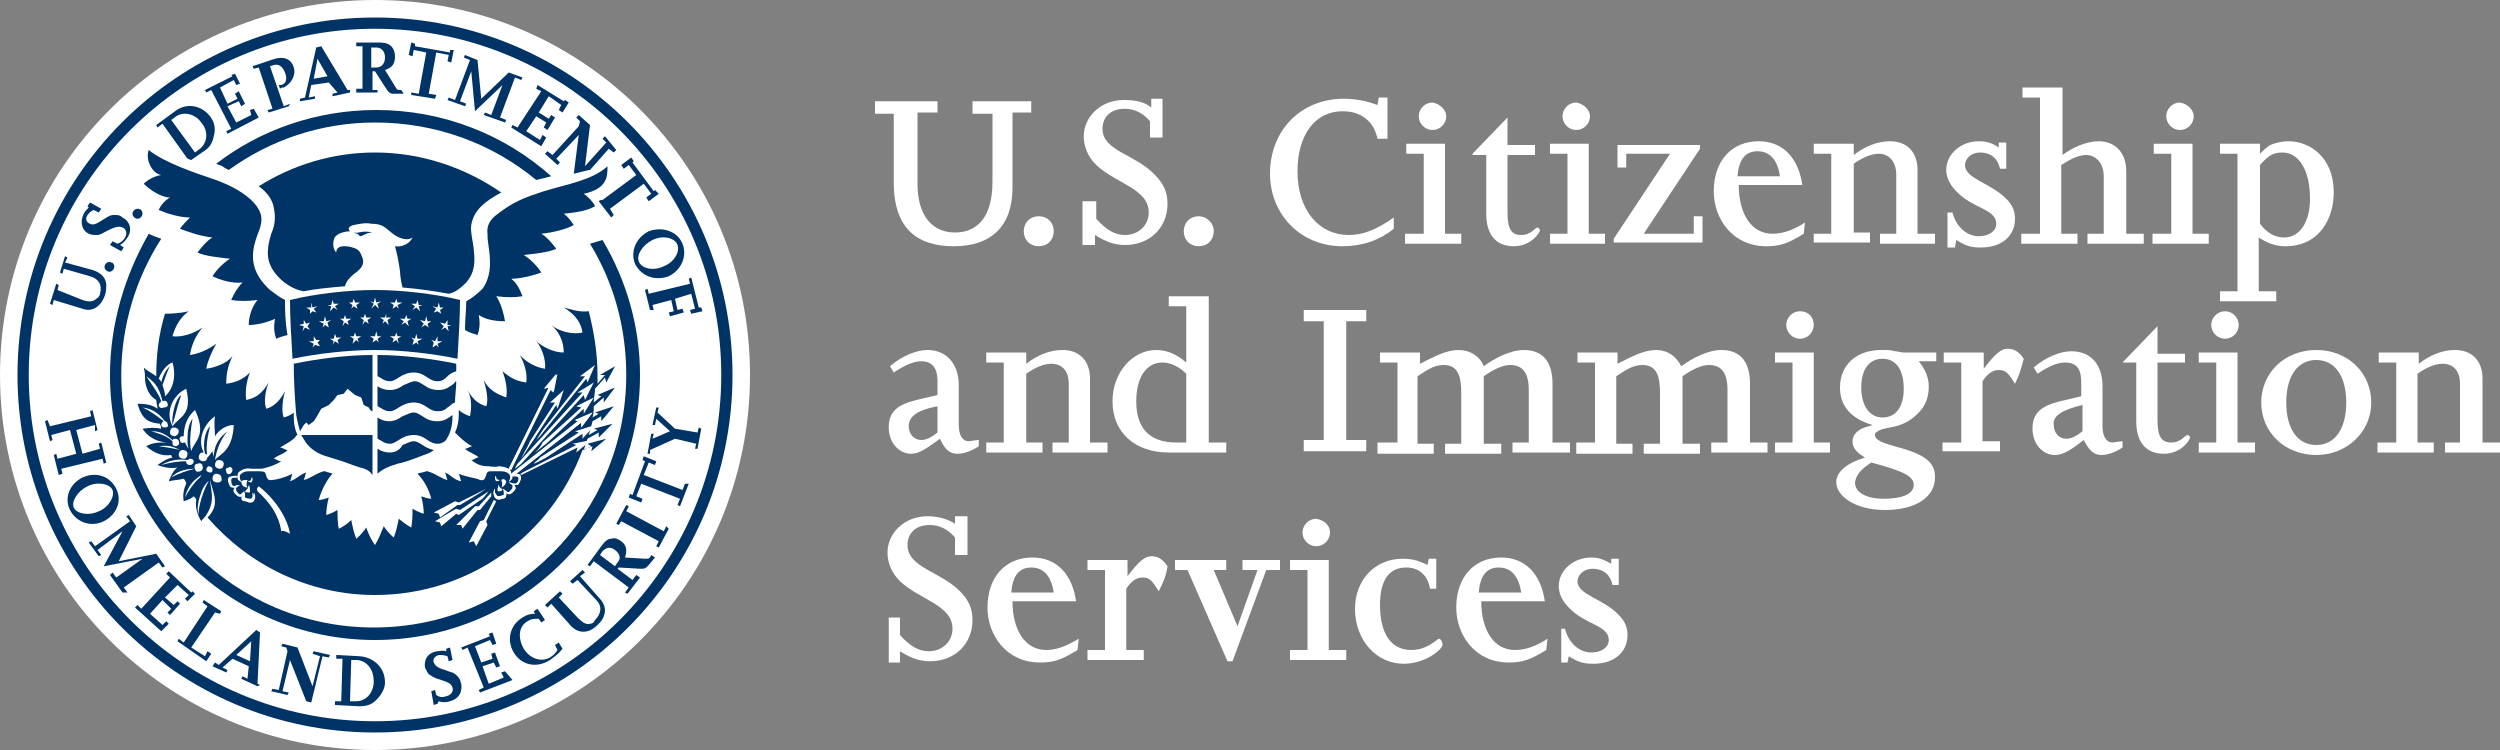 <?xml version="1.0" encoding="utf-8"?>
<!-- Generator: Adobe Illustrator 23.0.1, SVG Export Plug-In . SVG Version: 6.00 Build 0)  -->
<svg version="1.1" id="Layer_1" xmlns="http://www.w3.org/2000/svg" xmlns:xlink="http://www.w3.org/1999/xlink" x="0px" y="0px"
	 viewBox="0 0 200 60" style="enable-background:new 0 0 200 60;" xml:space="preserve">
<rect x="0" y="0" width="200" height="60" fill="#808080" stroke="none"/>
<style type="text/css">
	.st0{fill:#FFFFFF;}
	.st1{fill:#003366;}
</style>
<g>
	<g>
		<g>
			<path class="st0" d="M30,0C13.4,0,0,13.4,0,30c0,16.6,13.4,30,30,30c16.6,0,30-13.4,30-30C60,13.4,46.6,0,30,0z"/>
			<path class="st1" d="M30,1.4C14.2,1.4,1.4,14.2,1.4,30c0,15.8,12.8,28.6,28.6,28.6c15.8,0,28.6-12.8,28.6-28.6
				C58.6,14.2,45.8,1.4,30,1.4z M30,57.7C14.7,57.7,2.3,45.3,2.3,30C2.3,14.7,14.7,2.3,30,2.3c15.3,0,27.7,12.4,27.7,27.7
				C57.7,45.3,45.3,57.7,30,57.7z"/>
			<g>
				<g>
					<path class="st1" d="M52.2,19.2c0.8-0.4,1.8-0.2,2,0.4c0.2,0.6-0.3,1.4-1.1,1.7c-0.8,0.4-1.8,0.2-2-0.4
						C50.9,20.4,51.4,19.6,52.2,19.2z M53.5,22.1c1-0.5,1.5-1.6,1.1-2.6c-0.4-1-1.6-1.4-2.7-1c-1,0.5-1.5,1.6-1.1,2.6
						C51.3,22.1,52.4,22.5,53.5,22.1z"/>
					<path class="st1" d="M52,24.8l-0.4-1.6l0.2-0.1l0.1,0.4l3.3-0.8l-0.1-0.4l0.2-0.1l0.6,2.4l0.2,0l0.1,0.3l-0.9,0.2l-0.1-0.3
						l0.4-0.1l-0.3-1.2L54,23.9l0.2,0.9l0.4-0.1l0.1,0.3l-1.1,0.3L53.5,25l0.4-0.1l-0.2-0.9l-1.5,0.4l0.1,0.4L52,24.8z"/>
				</g>
				<g>
					<path class="st1" d="M5.4,20.6L5.2,21l2.2,0.6c0.6,0.2,1,0.5,1.1,1.1c0,0.3,0,0.6-0.1,0.9c-0.3,0.9-1,1.4-1.8,1.1l-2.3-0.7
						l-0.1,0.4l-0.2-0.1l0.5-1.6l0.2,0.1l-0.1,0.4L6.6,24c0.6,0.2,0.9,0.1,1.1-0.1C7.9,23.8,8,23.6,8,23.5c0.2-0.7-0.1-1.2-0.8-1.4
						l-2.1-0.6L5,21.9l-0.2-0.1l0.4-1.3L5.4,20.6z"/>
					<path class="st1" d="M9.1,21.5c-0.1,0.2-0.3,0.3-0.5,0.2c-0.2-0.1-0.3-0.3-0.2-0.5C8.5,21,8.7,20.9,8.9,21
						C9.1,21,9.2,21.3,9.1,21.5z"/>
					<path class="st1" d="M9.9,19.8l-0.2,0.3l-0.9-0.5l0.2-0.3l0.4,0.2c0.3-0.1,0.5-0.3,0.6-0.5c0.2-0.3,0.1-0.7-0.2-0.8
						c-0.2-0.1-0.5-0.1-1.1,0.2c-0.6,0.3-0.7,0.4-0.9,0.4c-0.2,0-0.5,0-0.7-0.1c-0.6-0.3-0.7-1-0.4-1.6c0.1-0.2,0.2-0.3,0.4-0.5
						L7,16.5l0.2-0.3l0.9,0.5L7.9,17l-0.4-0.2c-0.3,0.1-0.4,0.3-0.5,0.4c-0.2,0.3-0.1,0.6,0.2,0.7c0.2,0.1,0.4,0.1,1-0.3
						c0.3-0.2,0.5-0.3,0.5-0.3c0.2-0.1,0.3-0.1,0.5-0.1c0.2,0,0.4,0,0.6,0.2c0.6,0.3,0.8,1,0.4,1.6c-0.2,0.3-0.4,0.5-0.6,0.6
						L9.9,19.8z"/>
					<path class="st1" d="M11.4,17.1c0,0.2-0.2,0.4-0.4,0.4c-0.2,0-0.4-0.2-0.4-0.4c0-0.2,0.2-0.4,0.4-0.4
						C11.3,16.7,11.4,16.9,11.4,17.1z"/>
				</g>
				<g>
					<path class="st1" d="M20.7,9.4l-2.5,1.3l-0.1-0.2l0.4-0.2l-1.6-3.1l-0.4,0.2l-0.1-0.2l2.2-1.1l-0.1-0.1l0.3-0.1l0.4,0.8
						l-0.3,0.1l-0.2-0.4l-1.1,0.6l0.6,1.3l0.8-0.4l-0.2-0.4l0.3-0.2l0.5,1l-0.3,0.2l-0.2-0.4l-0.9,0.4l0.7,1.3l1.2-0.6L20,8.8
						l0.3-0.1L20.7,9.4z"/>
					<path class="st1" d="M23.1,8.5l-1.6,0.5l-0.1-0.2l0.4-0.1l-1.1-3.3l-0.4,0.1l-0.1-0.2L22,4.7c0.7-0.2,1.3,0,1.5,0.7
						C23.7,6,23.3,6.7,22.7,7c-0.1,0-0.2,0-0.3,0.1l-0.1-0.3c0.1,0,0.1,0,0.2,0c0.4-0.1,0.5-0.5,0.3-1c-0.2-0.5-0.5-0.7-0.9-0.6
						l-0.3,0.1l1.1,3.2l0.5-0.2L23.1,8.5z"/>
					<path class="st1" d="M25.1,6.3l0.3-1.6l0.8,1.4L25.1,6.3z M28,7.2l-0.2,0l-2.1-3.5l-0.4,0.1l-0.9,4L24,7.9l0,0.2l1.2-0.2l0-0.2
						l-0.5,0.1l0.2-1l1.4-0.2L27,7.4l-0.4,0.1l0,0.2L28,7.4L28,7.2z"/>
					<path class="st1" d="M29.7,3.8l0.4,0c0.4,0,0.7,0.3,0.7,0.8c0,0.5-0.3,0.8-0.7,0.8l-0.4,0L29.7,3.8z M32.1,7.2l-0.2,0
						c-0.1,0-0.2-0.1-0.3-0.3l-0.8-1.3c0.6-0.2,0.8-0.5,0.8-1.1c0-0.3-0.1-0.6-0.3-0.8c-0.2-0.2-0.5-0.3-1-0.3l-1.8,0v0.3l0.5,0
						l0,3.4l-0.5,0l0,0.3l1.7,0V7.2l-0.4,0l0-1.5l0.2,0l0.9,1.4c0.2,0.3,0.3,0.4,0.6,0.4l0.8,0L32.1,7.2z"/>
					<path class="st1" d="M34.8,7.9l-1.9-0.3l0-0.2l0.6,0.1l0.6-3.3l-1-0.2L33,4.5l-0.3-0.1l0.2-1l0.3,0.1l0,0.2l2.8,0.5l0-0.2
						L36.3,4l-0.2,1l-0.3-0.1l0.1-0.5l-1-0.2l-0.6,3.3l0.6,0.1L34.8,7.9z"/>
					<path class="st1" d="M40.4,9.8l-1.7-0.6l0.1-0.2l0.5,0.2l0.9-2.4L38,8.9l-0.3-3.2l-0.9,2.4l0.5,0.2l-0.1,0.2L35.8,8l0.1-0.2
						L36.4,8l1.2-3.2l-0.5-0.2l0.1-0.2l1,0.4l0.3,3.1l2.2-2.1l1.1,0.4l-0.1,0.2l-0.5-0.2L40,9.4l0.5,0.2L40.4,9.8z"/>
					<path class="st1" d="M43.3,11.7l-2.4-1.5l0.1-0.2l0.4,0.2l1.9-2.9l-0.4-0.2L43,6.8l2.1,1.3L45.2,8l0.3,0.2L45,9l-0.3-0.2
						l0.2-0.4l-1-0.7L43.1,9l0.8,0.5l0.2-0.3l0.3,0.2l-0.6,1l-0.3-0.2l0.2-0.4l-0.8-0.5l-0.8,1.2l1.1,0.7l0.2-0.4l0.3,0.2L43.3,11.7
						z"/>
					<path class="st1" d="M16.8,9.3c-0.7-0.9-1.9-1.1-2.8-0.4L12.5,10l0.1,0.2L13,9.9l2,2.8c0.1,0,0.2,0.1,0.3,0.1l1-0.7
						c0.5-0.3,0.7-0.7,0.8-1.2C17.3,10.2,17.1,9.7,16.8,9.3z M16,11.9l-0.4,0.3l-1.9-2.6l0.4-0.3c0.6-0.4,1.5-0.2,2,0.5
						C16.7,10.5,16.6,11.4,16,11.9z"/>
					<path class="st1" d="M48.4,10.9l-0.2,0.2l0.3,0.3l-1.7,1.9l0.4-3.3l-0.9-0.8l-0.2,0.2l0.3,0.3l-0.1,0.4l-2.1,2.3l-0.4-0.3
						l-0.2,0.2l1,0.9l0.2-0.2l-0.3-0.3l1.8-1.9l-0.4,3.1c0.4-0.1,0.8-0.2,1.2-0.3c0,0,0.1,0,0.1,0l1.5-1.7l0.4,0.3l0.2-0.2
						L48.4,10.9z"/>
					<path class="st1" d="M52.4,15.2l-0.1,0.1l-1.7-2.3l0.1-0.1l-0.2-0.3l-0.8,0.6l0.2,0.3l0.4-0.3l0.6,0.8l-2.7,2L48.1,16
						c-0.1,0-0.2,0.1-0.2,0.1l1,1.3l0.2-0.2l-0.3-0.5l2.7-2l0.6,0.8l-0.4,0.3l0.2,0.3l0.8-0.6L52.4,15.2z"/>
				</g>
				<g>
					<path class="st1" d="M35,56.3l-0.3,0.1l-0.2-1.1l0.3-0.1l0.1,0.4c0.3,0.2,0.5,0.2,0.8,0.1c0.4-0.1,0.6-0.4,0.5-0.7
						c-0.1-0.3-0.3-0.4-0.9-0.6c-0.7-0.2-0.7-0.3-0.9-0.4c-0.2-0.1-0.3-0.4-0.4-0.6c-0.1-0.6,0.2-1.2,1-1.3c0.2,0,0.4-0.1,0.7,0
						l0-0.2l0.3-0.1l0.2,1l-0.3,0.1l-0.1-0.4c-0.3-0.1-0.4-0.1-0.7-0.1c-0.3,0.1-0.5,0.3-0.4,0.6c0.1,0.2,0.2,0.4,0.9,0.6
						c0.3,0.1,0.5,0.2,0.6,0.2c0.2,0.1,0.3,0.2,0.4,0.3c0.2,0.2,0.2,0.3,0.3,0.6c0.1,0.7-0.2,1.2-0.9,1.4c-0.3,0.1-0.6,0.1-0.9,0
						L35,56.3z"/>
					<path class="st1" d="M41,54.4l-2.6,1l-0.1-0.2l0.4-0.2l-1.3-3.2L37,52l-0.1-0.2l2.3-0.9l-0.1-0.2l0.3-0.1l0.3,0.9l-0.3,0.1
						l-0.2-0.4l-1.2,0.5l0.5,1.3l0.9-0.3l-0.1-0.4l0.3-0.1l0.4,1.1l-0.3,0.1l-0.2-0.4l-0.9,0.3l0.5,1.4l1.2-0.5l-0.2-0.4l0.3-0.1
						L41,54.4z"/>
					<path class="st1" d="M45,51.9c-0.3,0.4-0.6,0.6-1,0.9c-1.1,0.7-2.3,0.4-2.9-0.6c-0.6-1-0.3-2.2,0.7-2.8c0.3-0.2,0.6-0.3,1-0.3
						l-0.1-0.2l0.3-0.2l0.6,0.9l-0.3,0.2l-0.2-0.3c-0.4,0-0.6,0-0.9,0.2c-0.7,0.4-0.8,1.3-0.3,2.2c0.5,0.8,1.4,1.1,2.1,0.7
						c0.3-0.2,0.4-0.3,0.6-0.6l-0.2-0.4l0.3-0.2L45,51.9z"/>
					<path class="st1" d="M46.8,45.8l-0.4,0.3l1.5,1.7c0.5,0.5,0.6,1,0.4,1.5c-0.1,0.3-0.3,0.5-0.5,0.7c-0.7,0.7-1.5,0.7-2.1,0.1
						l-1.6-1.8l-0.3,0.3l-0.2-0.2l1.2-1.1l0.2,0.2l-0.3,0.3l1.5,1.6c0.4,0.4,0.7,0.6,1,0.5c0.2,0,0.3-0.1,0.4-0.3
						c0.5-0.5,0.6-1.1,0.1-1.6l-1.5-1.6l-0.4,0.3l-0.2-0.2l1-0.9L46.8,45.8z"/>
					<path class="st1" d="M53.5,42.3l-0.8,1.5l-0.2-0.1l0.2-0.4l-3-1.6L49.5,42l-0.2-0.1l0.8-1.5l0.2,0.1l-0.2,0.4l3,1.6l0.2-0.4
						L53.5,42.3z"/>
					<path class="st1" d="M55.1,38.7l-0.7,1.8l-0.2-0.1l0.2-0.5l-3.1-1.2l-0.4,1l0.5,0.2l-0.1,0.3l-1-0.4l0.1-0.3l0.2,0.1l1-2.7
						l-0.2-0.1l0.1-0.3l1,0.4l-0.1,0.3L51.9,37l-0.4,1l3.1,1.2l0.2-0.5L55.1,38.7z"/>
					<path class="st1" d="M56.1,34.3l-0.3,1.6l-0.2,0l0.1-0.4L54,35.1L52,36L52,36.3l-0.2,0l0.3-1.6l0.2,0l-0.1,0.4l1.4-0.6l-1.1-1
						L52.4,34l-0.2,0l0.3-1.4l0.2,0l-0.1,0.4l1.4,1.3l1.8,0.3l0.1-0.4L56.1,34.3z"/>
					<path class="st1" d="M52.1,44.4l-0.1,0.2c-0.1,0.1-0.2,0.1-0.4,0.1L50,44.6c0.2-0.6,0.1-1-0.3-1.3c-0.3-0.2-0.5-0.3-0.8-0.2
						c-0.3,0-0.5,0.2-0.8,0.6L47,45.2l0.2,0.1l0.3-0.4l2.8,2.1l-0.3,0.4l0.2,0.1l1-1.3L50.9,46l-0.3,0.4l-1.2-0.9l0.1-0.1l1.7,0.1
						c0.4,0,0.4,0,0.7-0.3l0.5-0.6L52.1,44.4z M48,44.4l0.2-0.3c0.3-0.3,0.6-0.4,1-0.1c0.4,0.3,0.5,0.7,0.2,1l-0.2,0.3L48,44.4z"/>
				</g>
				<g>
					<path class="st1" d="M4.7,38l-0.4-1.6l0.2-0.1l0.1,0.4l1.5-0.4l-0.5-1.9l-1.5,0.4l0.1,0.4l-0.2,0.1l-0.4-1.6l0.2-0.1L4,34.1
						l3.3-0.8l-0.1-0.4l0.2-0.1l0.4,1.6l-0.2,0.1L7.6,34l-1.5,0.4l0.5,1.9L8,35.9l-0.1-0.4l0.2-0.1l0.4,1.6l-0.2,0.1l-0.1-0.4
						l-3.3,0.8L5,37.9L4.7,38z"/>
					<path class="st1" d="M7,38.9c0.8-0.4,1.8-0.2,2,0.3c0.2,0.5-0.3,1.4-1.1,1.7c-0.8,0.4-1.8,0.2-2-0.3C5.7,40.1,6.2,39.3,7,38.9z
						 M8.3,41.7c1-0.5,1.5-1.6,1-2.6c-0.5-1-1.6-1.4-2.7-0.9c-1,0.5-1.5,1.6-1,2.6C6.1,41.8,7.3,42.2,8.3,41.7z"/>
					<path class="st1" d="M9.8,47.4l-1-1.4L9,45.8l0.3,0.4l2.1-1.5l-3.1,0.6l1.5-2.8l-2,1.5l0.3,0.4l-0.2,0.1l-0.8-1.1l0.2-0.1
						l0.3,0.4l2.8-2l-0.3-0.4l0.2-0.1l0.6,0.9l-1.4,2.8l3-0.6l0.7,1l-0.2,0.1l-0.3-0.4l-2.8,2l0.3,0.4L9.8,47.4z"/>
					<path class="st1" d="M12.9,50.5l-2.1-1.9l0.2-0.2l0.3,0.3l2.3-2.5l-0.3-0.3l0.2-0.2l1.8,1.7l0.1-0.1l0.2,0.2L15,48.1l-0.2-0.2
						l0.3-0.3l-0.9-0.8l-1,1l0.7,0.6l0.3-0.3l0.2,0.2l-0.8,0.9L13.4,49l0.3-0.3L13,48l-1,1.1l1,0.9l0.3-0.3l0.2,0.2L12.9,50.5z"/>
					<path class="st1" d="M16.5,52.9l-2.3-1.6l0.1-0.2l0.4,0.3l1.9-2.9l-0.4-0.3l0.1-0.2l1.4,0.9l-0.1,0.2L17.2,49l-1.9,2.8l1.1,0.7
						l0.2-0.4l0.3,0.2L16.5,52.9z"/>
					<path class="st1" d="M18.9,52.4l1.2-1.1l-0.1,1.6L18.9,52.4z M20.8,54.8l-0.2-0.1l0.2-4.1l-0.3-0.2l-3,2.8l-0.3-0.2L17,53.3
						l1.1,0.5l0.1-0.2l-0.4-0.2l0.8-0.7l1.3,0.6l-0.1,1l-0.4-0.2l-0.1,0.2l1.3,0.6L20.8,54.8z"/>
					<path class="st1" d="M24.9,56.2l-0.4-0.1l-1.3-3.3l-0.6,2.5l0.5,0.1L23,55.6l-1.3-0.3l0.1-0.2l0.5,0.1l0.7-3.1l-0.1-0.3
						l-0.4-0.1l0.1-0.2l1.2,0.3l1.2,3.1l0.6-2.4L25,52.3l0.1-0.2l1.3,0.3l-0.1,0.2l-0.5-0.1L24.9,56.2z"/>
					<path class="st1" d="M28.8,52.5l-1.9-0.1l0,0.3l0.5,0l-0.1,3.4h0l-0.5,0l0,0.3l1.9,0.1l0,0h0c0.6,0,1-0.1,1.4-0.5
						c0.4-0.4,0.7-0.9,0.7-1.4C30.8,53.4,29.9,52.6,28.8,52.5z M29.9,54.5c0,0.9-0.6,1.6-1.4,1.6l-0.5,0l0.1-3.3l0.5,0
						C29.4,52.9,29.9,53.6,29.9,54.5z"/>
				</g>
			</g>
		</g>
		<g>
			<g>
				<path class="st1" d="M48.2,19.2c-0.3,0.1-0.7,0.2-1,0.3c1.9,3.1,2.9,6.7,2.9,10.5c0,11.1-9,20.2-20.2,20.2
					c-11.1,0-20.2-9-20.2-20.2c0-4,1.2-7.8,3.2-10.9c-0.3-0.1-0.6-0.2-1-0.4C10,22,8.8,25.9,8.8,30c0,11.7,9.5,21.2,21.2,21.2
					c11.7,0,21.2-9.5,21.2-21.2C51.2,26.1,50.1,22.4,48.2,19.2z"/>
				<path class="st1" d="M18.3,13.6c3.3-2.4,7.4-3.8,11.7-3.8c4.9,0,9.4,1.7,12.9,4.6c0.4-0.1,0.8-0.2,1.2-0.3
					c-3.7-3.3-8.6-5.3-14-5.3c-4.8,0-9.3,1.6-12.8,4.3c0.2,0.1,0.3,0.1,0.5,0.2C17.9,13.4,18.1,13.5,18.3,13.6z"/>
			</g>
			<g>
				<path class="st1" d="M22.8,24c-0.4-0.2-0.8-0.5-1.2-0.8c-1.3-1.2-1.6-2.4-1.2-3.8c0.2-0.8,0.6-1.3,0.5-2.1
					c-0.1-0.5-0.4-0.9-0.8-1.3c-0.9-0.8-1.9-1.3-3.4-1.8c-0.9-0.3-3.6-1.2-4.8-2.2c-0.3,0.8,0.3,1.9,1,2c-0.6,0.1-1.1,0.4-1.4,0.7
					c0.5,0.5,1.4,1.1,2.1,1.1c-0.4,0.2-0.8,0.7-0.9,1c0.7,0.3,1.7,0.6,2.5,0.6c-0.3,0.3-0.6,0.6-0.8,0.9c0.5,0.2,1.6,0.6,2.6,0.7
					c-0.4,0.2-0.9,0.8-1.2,1.2c0.6,0.3,1.8,0.4,2.6,0.5c-0.5,0.3-1.1,0.9-1.4,1.4c0.6,0.3,1.6,0.6,2.4,0.5c-0.4,0.4-0.7,0.9-0.9,1.4
					c0.6,0.1,1.3,0.1,2.1,0c-0.5,0.6-0.7,1.4-0.7,2c0.6,0,1.5-0.2,2.1-0.5c-0.1,0.5-0.1,1.1,0.1,1.6c0.2-0.1,0.5-0.2,0.9-0.3
					C22.8,25.7,22.8,24.7,22.8,24z"/>
				<path class="st1" d="M48.6,13.3c-1.2,1.1-3.1,1.4-5.1,2c-1.5,0.5-2.4,0.8-3.8,1.9c-0.4,0.3-0.8,0.8-0.7,1.5
					c0,0.9,0.2,1.2,0.2,2.4c0,0.9-0.3,1.6-0.6,2c-0.4,0.4-0.9,0.8-1.3,1c0,0.7-0.1,1.5-0.1,2.3c0.3,0.2,0.7,0.3,1,0.4
					c0.2-0.5,0.2-1.1,0.1-1.6c0.6,0.4,1.4,0.5,2.1,0.5c-0.1-0.6-0.3-1.4-0.7-2c0.8,0.1,1.5,0.1,2.1,0c-0.2-0.5-0.4-1-0.9-1.4
					c0.8,0,1.9-0.3,2.4-0.5c-0.3-0.5-0.9-1.1-1.4-1.4c0.8-0.1,2-0.2,2.6-0.5c-0.3-0.4-0.8-1-1.2-1.2c1-0.1,2.1-0.4,2.6-0.7
					c-0.2-0.3-0.5-0.7-0.8-0.9c0.9-0.1,1.8-0.2,2.5-0.6c-0.1-0.3-0.6-0.8-0.9-1C48.6,15.1,48.6,14.1,48.6,13.3z"/>
				<path class="st1" d="M40.1,15.4c-2.9-2-6.4-3.2-10.1-3.2c-3.4,0-6.6,1-9.3,2.7c0.7,0.5,1.1,1.1,1.2,1.7c0.1,0.5,0.2,1.2-0.2,2.1
					c-0.3,1-0.5,2,0.2,3c0.7,1,1.7,1.5,2.4,1.6l0,0c1-0.2,2.1-0.3,3.3-0.4l0,0c0.1-0.5,0.6-0.9,1-1.2c0.6-0.5,0.5-0.9,0.3-1.3
					c-0.1-0.3-0.3-0.5-0.7-0.6c-0.3-0.1-1.3-0.3-1.3,0.4c-0.2-0.2-0.3-0.6-0.2-1c0.1-0.6,1.1-0.7,1.3-0.7c-0.2-0.2-0.1-0.4,0.3-0.5
					c0.5-0.1,1-0.2,1.4-0.1c0.9,0,1.1,0.3,1.6,0.7c0.6,0.5,1.3,0.7,1.7,0.4c-0.2,0.5-0.9,0.8-1.4,0.7c0.2,0.7,0.3,1.3,0.4,2
					c0,0.3,0.1,0.9,0.2,1.3c1.3,0.1,2.6,0.3,3.7,0.5l0,0c0.5-0.1,0.9-0.4,1.4-0.9c0.4-0.5,0.8-1.1,0.6-2.6c0-0.4-0.3-1.5-0.2-2
					C37.9,16.8,38.8,16.1,40.1,15.4z"/>
				<path class="st1" d="M28.3,18.6c0.2,0.1,0.3,0.1,0.3,0.1c0,0,0.1,0.1,0.1,0.1c0,0,0.1,0.1,0.1,0.1c0.1,0,0.3-0.1,0.5-0.2
					c0.2-0.1,0.5-0.1,0.5-0.1C28.9,18.4,28.8,18.7,28.3,18.6z"/>
			</g>
			<g>
				<g>
					<path class="st1" d="M29.5,32.6l-0.4-0.2l-0.2-0.6l-0.5-0.2l-0.6-0.5l-0.3,0.4L27,31.6L26.7,32l-0.4,0.4l-0.6,0.3l-0.4,0.7
						l-0.2,0.3L24.7,34l-0.2-0.2L24.3,34L24,34.5c-0.1-0.4-0.2-0.7-0.3-1.3c-0.1-1.2-0.2-2.6-0.2-4.1c1.9-0.4,4.3-0.7,6.3-0.7v4.5
						C29.7,32.9,29.6,32.8,29.5,32.6z"/>
					<path class="st1" d="M29.8,34.8h-5.7c0.1,0.2,0.2,0.3,0.3,0.5c0.4,0.6,1,1,1.7,1.2c1,0.3,1.6,0.5,2.1,0.7l0.6,0.2
						c0.5,0.1,0.8,0.3,1,0.6V34.8z"/>
					<path class="st1" d="M35.8,32.6c0.2-0.1,0.3-0.3,0.6-0.4c0-0.5,0.1-1.1,0.1-1.7c-0.1,0-0.1,0.1-0.2,0.2
						c-0.3,0.2-0.6,0.5-1.2,0.5c-0.6,0-0.9-0.2-1.2-0.4c-0.2-0.1-0.4-0.3-0.7-0.3c-0.3,0-0.6,0.2-0.9,0.3c-0.3,0.2-0.6,0.4-1.1,0.4
						c-0.4,0-0.7-0.1-1-0.3v1.6c0.1,0,0.1,0.1,0.2,0.1c0.3,0.2,0.5,0.3,0.8,0.3c0.2,0,0.4-0.1,0.7-0.3c0.3-0.2,0.7-0.4,1.2-0.4
						c0.5,0,0.8,0.2,1.1,0.4c0.3,0.2,0.5,0.3,0.8,0.3C35.4,32.9,35.6,32.8,35.8,32.6z"/>
					<path class="st1" d="M31.2,36.2c-0.4,0-0.7-0.1-1-0.3v2c0.2-0.2,0.5-0.4,1-0.6l0.6-0.2c0.5-0.1,1.1-0.3,2.1-0.7
						c0.3-0.1,0.6-0.2,0.8-0.4c-0.4-0.1-0.6-0.2-0.9-0.4c-0.2-0.1-0.4-0.3-0.7-0.3c-0.3,0-0.6,0.2-0.9,0.3
						C32,36,31.6,36.2,31.2,36.2z"/>
					<path class="st1" d="M35.8,30.1c0.2-0.2,0.4-0.3,0.7-0.4c0-0.2,0-0.4,0-0.6c-1.9-0.4-4.3-0.7-6.3-0.7v1.7
						c0.1,0,0.1,0.1,0.2,0.1c0.3,0.2,0.5,0.3,0.8,0.3c0.2,0,0.4-0.1,0.7-0.3c0.3-0.2,0.7-0.4,1.2-0.4c0.5,0,0.8,0.2,1.1,0.4
						c0.3,0.2,0.5,0.3,0.8,0.3C35.4,30.5,35.6,30.3,35.8,30.1z"/>
					<path class="st1" d="M30.2,33.4v1.7c0.1,0,0.1,0.1,0.2,0.1c0.3,0.2,0.5,0.3,0.8,0.3c0.2,0,0.4-0.1,0.7-0.3
						c0.3-0.2,0.7-0.4,1.2-0.4c0.5,0,0.8,0.2,1.1,0.4c0.3,0.2,0.5,0.3,0.8,0.3c0.3,0,0.4-0.1,0.6-0.2c0.4-0.5,0.6-1.2,0.6-2
						c0,0,0-0.1,0-0.1c0,0,0,0,0,0c-0.3,0.2-0.6,0.5-1.2,0.5c-0.6,0-0.9-0.2-1.2-0.4c-0.2-0.1-0.4-0.3-0.7-0.3
						c-0.3,0-0.6,0.2-0.9,0.3c-0.3,0.2-0.6,0.4-1.1,0.4C30.8,33.7,30.5,33.6,30.2,33.4z"/>
				</g>
				<g>
					<path class="st1" d="M23.4,28.7c-0.1-1.7-0.2-3.3-0.2-4.7c2-0.5,4.7-0.8,6.8-0.8s4.8,0.3,6.8,0.8c0,1.3-0.1,3-0.2,4.7
						C34.7,28.3,32.2,28,30,28C27.8,28,25.3,28.3,23.4,28.7z"/>
					<polygon class="st0" points="24.8,25.1 24.8,24.8 24.5,24.6 24.9,24.6 24.9,24.2 25,24.6 25.4,24.5 25.1,24.7 25.3,25 25,24.9 
											"/>
					<polygon class="st0" points="27,24.8 26.7,24.6 26.4,24.9 26.5,24.5 26.2,24.4 26.5,24.4 26.6,24 26.7,24.3 27.1,24.3 
						26.8,24.5 					"/>
					<polygon class="st0" points="28.6,24.7 28.3,24.5 28.1,24.7 28.2,24.4 27.9,24.2 28.2,24.2 28.3,23.9 28.4,24.2 28.8,24.2 
						28.5,24.4 					"/>
					<polygon class="st0" points="30.3,24.7 30,24.4 29.7,24.7 29.9,24.3 29.6,24.1 29.9,24.2 30,23.8 30.1,24.2 30.5,24.1 
						30.2,24.3 					"/>
					<polygon class="st0" points="35,24.9 34.7,25 34.9,24.7 34.6,24.5 35,24.6 35.1,24.2 35.2,24.6 35.5,24.6 35.2,24.8 35.3,25.1 
											"/>
					<polygon class="st0" points="33.2,24.5 32.9,24.3 33.3,24.3 33.4,24 33.5,24.4 33.8,24.4 33.5,24.5 33.6,24.9 33.3,24.6 
						33,24.8 					"/>
					<polygon class="st0" points="31.5,24.4 31.2,24.2 31.6,24.2 31.7,23.9 31.8,24.2 32.2,24.2 31.8,24.4 31.9,24.7 31.7,24.5 
						31.4,24.7 					"/>
					<polygon class="st0" points="25,27.8 25.1,27.5 24.7,27.3 25.1,27.3 25.1,26.9 25.3,27.2 25.6,27.2 25.4,27.4 25.6,27.7 
						25.2,27.6 					"/>
					<polygon class="st0" points="27.1,27.5 26.8,27.3 26.6,27.6 26.7,27.3 26.4,27.1 26.7,27.1 26.8,26.7 26.9,27 27.3,27 27,27.2 
											"/>
					<polygon class="st0" points="28.7,27.4 28.5,27.2 28.2,27.5 28.3,27.1 28,26.9 28.3,26.9 28.4,26.6 28.5,26.9 28.9,26.9 
						28.6,27.1 					"/>
					<polygon class="st0" points="30.3,27.4 30.1,27.2 29.8,27.4 29.9,27.1 29.6,26.9 30,26.9 30.1,26.5 30.2,26.9 30.5,26.9 
						30.2,27.1 					"/>
					<polygon class="st0" points="34.9,27.6 34.6,27.8 34.7,27.4 34.5,27.2 34.8,27.3 35,26.9 35,27.3 35.4,27.3 35,27.5 35.1,27.8 
											"/>
					<polygon class="st0" points="33.1,27.2 32.9,27 33.2,27.1 33.3,26.7 33.4,27.1 33.8,27.1 33.4,27.3 33.5,27.6 33.3,27.4 
						33,27.6 					"/>
					<polygon class="st0" points="31.5,27.1 31.2,26.9 31.6,26.9 31.7,26.6 31.8,26.9 32.1,26.9 31.8,27.1 31.9,27.5 31.7,27.2 
						31.4,27.4 					"/>
					<polygon class="st0" points="25.8,26.2 25.9,25.9 25.5,25.7 25.9,25.7 26,25.3 26.1,25.7 26.5,25.6 26.2,25.8 26.3,26.2 26,26 
											"/>
					<polygon class="st0" points="24.2,26.5 24.3,26.1 23.9,26 24.3,25.9 24.3,25.6 24.5,25.9 24.8,25.8 24.6,26.1 24.8,26.4 
						24.4,26.2 					"/>
					<polygon class="st0" points="27.9,26 27.6,25.8 27.4,26.1 27.5,25.7 27.2,25.5 27.5,25.5 27.6,25.2 27.7,25.5 28.1,25.5 
						27.8,25.7 					"/>
					<polygon class="st0" points="29.5,25.9 29.2,25.7 29,26 29.1,25.6 28.8,25.4 29.1,25.4 29.2,25.1 29.3,25.4 29.7,25.4 
						29.4,25.6 					"/>
					<polygon class="st0" points="31.1,26 30.8,25.7 30.6,25.9 30.7,25.6 30.4,25.4 30.8,25.4 30.9,25.1 30.9,25.4 31.3,25.4 
						31,25.6 					"/>
					<polygon class="st0" points="35.6,26.2 35.3,26.4 35.5,26.1 35.2,25.8 35.6,25.9 35.8,25.6 35.8,26 36.1,26 35.8,26.1 
						35.9,26.5 					"/>
					<polygon class="st0" points="33.9,25.9 33.6,25.6 34,25.7 34.1,25.3 34.2,25.7 34.5,25.7 34.2,25.9 34.3,26.2 34,26 33.7,26.2 
											"/>
					<polygon class="st0" points="32.3,25.7 32,25.5 32.4,25.5 32.5,25.2 32.6,25.5 32.9,25.5 32.6,25.7 32.7,26.1 32.4,25.8 
						32.1,26 					"/>
				</g>
			</g>
			<g>
				<g>
					<g>
						<g>
							<g>
								<path class="st1" d="M49.1,32.5l-1.5,0.5l0.3,0.1l-0.5,0.3c0.1-0.3,0.1-0.6,0.1-0.9l0.8-0.7l0,0.4l0.9-1.2l-1.4,0.6l0.3,0.1
									l-0.6,0.5c0-0.4,0.1-0.7,0.1-1.1l0.8-0.9l0.1,0.4l0.7-1.3L48,30l0.4,0l-0.6,0.7c0-0.2,0-0.5,0-0.7c0-1.8-0.3-3.5-0.7-5.1
									c-0.8,0.1-1.6-0.2-2-0.3c1,0.6,1.4,1.3,1.5,2c-0.8,0.2-1.9-0.1-2.5-0.6c0.6,0.5,1,1.3,1,2.2c-0.8,0-1.6-0.4-2.2-0.9
									c0.4,0.4,0.8,1.5,0.7,2.2c-0.7-0.1-1.5-0.5-2-1.1c0.4,0.8,0.6,1.5,0.5,2.2c-0.7-0.1-1.2-0.3-1.9-0.9
									c0.3,0.8,0.4,1.5,0.3,2.1c-0.8-0.3-1.4-0.6-1.8-1.4c0.2,0.7,0.4,1.6,0.2,2.1c-0.7-0.2-1.1-0.6-1.5-1.3
									c0.4,0.7,0.3,1.6,0.2,2.1c-0.3-0.1-0.7-0.3-0.9-0.5c0,0.1,0,0.3,0,0.4c0,0.5-0.1,1-0.3,1.4c0.1,0.1,0.2,0.2,0.2,0.2
									c0.4,0.4,0.9,0.8,1.2,0.9c-0.2,0-0.4,0.2-0.6,0.2c0.3,0.3,0.8,0.4,1.1,0.7c-0.3,0-0.3,0.2-0.6,0.2c0.6,0.5,1.1,0.5,1.4,0.5
									c0.1,0,0.5,0.1,0.8,0c0.3,0,0.6,0.1,0.8,0.2l3.2-6.5l-0.4,0.1l1-1.2l-0.3,1.5l-0.2-0.3l-3.2,6.5c0.1,0.1,0.1,0.2,0.1,0.3
									c0,0,0,0,0,0l0.1-0.1l0,0l5.2-4.1L46,33.6l1.4-0.6l-0.9,1.2l0-0.4l-5.2,4.1c0.1,0,0.3,0.1,0.3,0.1c0.1,0.1,0.1,0.2,0,0.5
									c-0.1,0.2-0.1,0.3-0.3,0.3c0,0-0.1,0-0.2,0c0,0,0.1,0.1,0.1,0.1c0,0.1,0.1,0.2-0.1,0.4c-0.2,0.2-0.3,0.3-0.5,0.2
									c-0.1,0-0.1-0.1-0.1-0.1c0,0.1,0,0.1,0,0.2c0,0.2-0.1,0.3-0.3,0.3c-0.3,0.1-0.5,0.1-0.6-0.1c-0.2-0.3-0.1-0.6,0-0.7
									c0,0.1,0,0.2,0,0.3c0,0.1,0.1,0.3,0.3,0.3c0.1,0,0.3-0.1,0.4-0.1c0.1-0.1,0.1-0.2,0-0.3c0-0.1,0-0.1-0.1-0.2
									c0.1,0,0.2,0.1,0.3,0.2c0.1,0.1,0.2,0.1,0.3,0c0.1-0.1,0.2-0.2,0.2-0.3c0.1-0.2-0.1-0.3-0.3-0.4c0.2,0,0.3,0.1,0.5,0.1
									c0.2,0,0.3-0.3,0.3-0.4c0-0.1-0.1-0.2-0.2-0.2c-0.1,0-0.2,0-0.3,0c0,0,0,0,0,0.1c0,0.1-0.1,0.2-0.2,0.3c-0.1,0-0.2,0-0.1,0
									c0.1-0.1,0.2-0.4,0-0.6c-0.1-0.1-0.3-0.2-0.6-0.2c-0.3,0-0.7,0-0.9,0c-0.2,0-0.3,0.2-0.3,0.3c-0.1,0.2-0.1,0.5-0.5,0.4
									c-0.4-0.2-1-0.2-1.7-0.5c0.1,0.2,0.1,0.4,0.2,0.6c-0.6-0.1-0.8-0.5-1.3-0.7c0.1,0.2,0.1,0.4,0.2,0.6
									c-0.5-0.1-0.9-0.5-1.6-0.7c0,0,0,0-0.1,0c-0.2,0.1-0.5,0.1-0.7,0.2c0.5,0.5,0.9,1.2,1.1,2c0,0-0.3,0-0.8-0.2
									c0.1,0.4,0.2,0.9,0.2,1.4c0,0-0.4-0.1-0.9-0.4c0,0.5,0,1-0.1,1.5c0,0-0.4-0.2-1-0.7c-0.1,0.5-0.2,1-0.4,1.5
									c0,0-0.4-0.3-0.8-0.9c-0.2,0.5-0.4,1-0.7,1.5c0,0-0.4-0.5-0.7-1.4c-0.4,0.6-0.8,0.9-0.8,0.9c-0.2-0.5-0.3-1-0.4-1.5
									c-0.5,0.5-1,0.7-1,0.7c-0.1-0.5-0.1-1-0.1-1.5c-0.5,0.3-0.9,0.4-0.9,0.4c0-0.5,0.1-1,0.2-1.4c-0.5,0.2-0.8,0.2-0.8,0.2
									c0.2-0.8,0.7-1.7,1.1-2.1h0c-0.2-0.1-0.4-0.1-0.6-0.2c0,0,0,0-0.1,0c-0.7,0.2-1.1,0.6-1.6,0.7c0.1-0.2,0.1-0.4,0.2-0.6
									c-0.6,0.2-0.7,0.5-1.3,0.7c0.1-0.2,0.1-0.4,0.2-0.6c-0.6,0.3-1.3,0.5-1.7,0.5c-0.4,0.1-0.4-0.5-0.5-0.6
									c-0.1-0.1-0.4-0.1-0.5-0.1c-0.2,0-0.6,0-0.8,0c-0.3,0-0.5,0.1-0.6,0.2c-0.2,0.1-0.1,0.5,0,0.6c0.1,0.1,0,0.1-0.1,0
									c-0.2-0.1-0.2-0.2-0.2-0.3c0,0,0,0,0,0c-0.1,0-0.2,0-0.3,0c-0.1,0-0.2,0.1-0.2,0.2c0,0.1,0,0.4,0.2,0.5
									c0.2,0,0.2-0.1,0.5-0.1c-0.1,0.1-0.4,0.2-0.3,0.4c0,0.1,0.1,0.2,0.2,0.3c0.1,0.1,0.2,0.1,0.3,0c0.1-0.1,0.2-0.1,0.3-0.2
									c-0.1,0.1-0.1,0.1-0.1,0.2c0,0.1,0,0.3,0,0.3c0.1,0.1,0.3,0.1,0.4,0.1c0.2,0,0.2-0.1,0.3-0.2c0-0.1,0-0.2,0-0.3
									c0.1,0.1,0.2,0.4,0,0.7c-0.1,0.1-0.3,0.2-0.6,0c-0.2-0.1-0.3-0.1-0.3-0.3c0-0.1,0-0.1,0.1-0.2c0,0-0.1,0.1-0.1,0.1
									c-0.1,0.1-0.3,0-0.5-0.2c-0.2-0.2-0.1-0.3-0.1-0.4c0-0.1,0.1-0.1,0.1-0.1c-0.1,0-0.2,0-0.2,0c-0.2,0-0.2-0.1-0.3-0.3
									c-0.1-0.2-0.1-0.3,0-0.5c0.1-0.1,0.4-0.2,0.6-0.1c0-0.1,0-0.3,0.2-0.4c0.1-0.1,0.5-0.3,0.9-0.2c0.2,0,0.6,0,0.8,0
									c0.1,0,1-0.2,1.6-0.6c-0.3,0-0.4-0.2-0.6-0.2c0.3-0.3,0.9-0.4,1.1-0.7c-0.2,0-0.4-0.2-0.6-0.2c0.5-0.3,0.9-0.5,1.2-0.8
									c0,0,0.1-0.2,0.2-0.2c-0.2-0.4-0.3-0.9-0.3-1.4c0-0.1,0-0.2,0-0.4c-0.1,0.1-0.4,0.3-0.8,0.4c-0.2-0.5-0.1-1.4,0.1-2.1
									c-0.4,0.7-0.8,1.2-1.5,1.4c-0.2-0.5-0.1-1.4,0.2-2.1c-0.5,0.8-0.9,1.2-1.8,1.4c-0.1-0.6,0-1.5,0.3-2.2
									c-0.6,0.6-1.2,0.8-1.9,0.9c0-0.7,0.1-1.4,0.5-2.2c-0.5,0.6-1.4,0.9-2.1,1c0.1-0.6,0.5-1.5,0.8-2c-0.7,0.5-1.4,0.8-2.1,0.9
									c0.1-0.7,0.4-1.5,1-2.2c-0.7,0.5-1.7,0.8-2.4,0.7c0.2-0.8,0.7-1.6,1.3-2c-0.4,0.1-1.1,0.2-1.9,0.2c-0.5,1.6-0.7,3.3-0.7,5
									c-0.4-0.3-0.7-0.4-1-0.7c0.1,0.4,0.1,0.6,0.1,1c0.1,0.8,0.4,1.3,0.9,1.6c0,0.2,0.1,0.5,0.1,0.7c-0.4-0.3-0.9-0.4-1.6-0.4
									c0.4,1.4,1,1.5,1.8,1.6c0,0.1,0.1,0.2,0.1,0.4c-0.4-0.1-0.9-0.1-1.5,0c0.4,0.6,1,1,1.9,1.1c0,0,0,0,0,0
									c-0.6,0-1.1,0-1.6,0.3c0.7,0.6,1.3,0.8,2,0.7c0,0.1,0.1,0.2,0.1,0.2c-0.5,0.1-0.9,0.4-1.2,0.6c0.5,0.2,1.1,0.3,1.6,0.2
									c0,0,0,0,0,0c-0.3,0.2-0.5,0.6-0.7,1.1c0.4-0.1,0.8-0.1,1.2-0.2c0.1,0.1,0.2,0.3,0.2,0.4c-0.2,0.4-0.3,0.9-0.2,1.4
									c0.3-0.1,0.6-0.2,0.8-0.4c0.1,0.1,0.2,0.2,0.2,0.3c-0.1,0.6,0.1,1.2,0.4,1.7c0.1-0.2,0.3-0.3,0.4-0.5
									c0.8-1.2,0.3-2.1,0.3-2.9c0,0,0,0,0,0c0.1,0.9,0.9,1.9-0.1,3c0,0,0,0-0.1,0.1c3.3,3.8,8.1,6.2,13.4,6.2
									c7.6,0,14.1-4.8,16.6-11.6l0.8-0.3l-0.1,0.4l1.2-1L47,35.5l0.3,0.2l-0.6,0.3c0.1-0.3,0.2-0.6,0.3-0.9l0.9-0.5l0,0.4l1.1-1.1
									l-1.5,0.4l0.3,0.1l-0.7,0.4c0.1-0.3,0.2-0.7,0.3-1.1l0.7-0.4l0,0.4L49.1,32.5z"/>
							</g>
							<path class="st0" d="M41,38.1c0.1,0,0.2,0,0.3,0c0.1,0,0.2,0.1,0.2,0.2c0,0.1-0.1,0.4-0.3,0.4c-0.2,0-0.2-0.1-0.5-0.1
								c0.1,0.1,0.4,0.2,0.3,0.4c0,0.1-0.1,0.2-0.2,0.3c-0.1,0.1-0.2,0.1-0.3,0c-0.1-0.1-0.2-0.1-0.3-0.2c0.1,0.1,0.1,0.1,0.1,0.2
								c0,0.1,0,0.3,0,0.3c-0.1,0.1-0.3,0.1-0.4,0.1c-0.2,0-0.2-0.2-0.3-0.3c0-0.1,0-0.2,0-0.3c-0.1,0.1-0.2,0.4,0,0.7
								c0.1,0.1,0.3,0.2,0.6,0.1c0.2-0.1,0.3-0.1,0.3-0.3c0-0.1,0-0.1,0-0.2c0,0,0.1,0.1,0.1,0.1c0.1,0.1,0.3,0,0.5-0.2
								c0.2-0.2,0.2-0.3,0.1-0.4c0-0.1-0.1-0.1-0.1-0.1c0.1,0,0.2,0,0.2,0c0.2,0,0.2-0.1,0.3-0.3c0.1-0.2,0.1-0.3,0-0.5
								c0-0.1-0.2-0.1-0.3-0.1l5.2-4.1l0,0.4l0.9-1.2L46,33.6l0.3,0.1l-5.2,4.1l0,0L41,37.9c0,0,0,0,0,0"/>
						</g>
						<polyline class="st0" points="40.9,37.6 44.1,31.1 44.3,31.4 44.6,29.9 43.6,31.1 43.9,31 40.7,37.5 						"/>
					</g>
					<g>
						<path class="st0" d="M40.1,38.4c0.1,0.2,0.1,0.5,0,0.6c0.3-0.1,0.4-0.4,0.4-0.5C40.4,38.3,40.2,38.3,40.1,38.4z"/>
						<path class="st0" d="M40,38.4c-0.2,0-0.3-0.1-0.3-0.2c0-0.1-0.1-0.2-0.1,0c0,0.1,0,0.2,0.1,0.3C39.7,38.5,39.9,38.5,40,38.4z"
							/>
						<path class="st0" d="M40,39c-0.1-0.1-0.1-0.2-0.1-0.3c0,0.1-0.1,0.3-0.1,0.5c0,0,0,0.1,0.1,0.1c0.1,0,0.2,0,0.3-0.1
							C40.2,39.1,40.1,39.1,40,39z"/>
						<g>
							<path class="st0" d="M44,32.2l0.4,0l-2,3.1c-0.2,0.5-0.5,0.9-0.7,1.4c0,0,0,0,0,0l2.8-4.3l0.1,0.3l0.5-1.5L44,32.2z"/>
							<path class="st0" d="M43.2,34.9l3.7-4.6l0.1,0.3l0.6-1.4l-1.2,0.9l0.4,0l-3.3,4.2c-0.3,0.4-0.5,0.8-0.8,1.2l0,0
								C42.8,35.3,43,35.1,43.2,34.9z"/>
							<path class="st0" d="M42.8,36.2c0.3-0.2,0.6-0.5,0.9-0.7l3-2.8l0,0.4l0.8-1.3l-1.4,0.7l0.4,0.1l-3.1,2.8
								C43.3,35.7,43,36,42.8,36.2z"/>
							<path class="st0" d="M46.1,35.6l-4.3,2.2c-0.1,0.1-0.1,0.1-0.2,0.1c0,0,0.1,0.1,0.1,0.1c0,0,0,0,0,0l4.5-2.2l-0.1,0.4l1.2-1
								l-1.5,0.3L46.1,35.6z"/>
							<path class="st0" d="M39.7,40.1c-0.1,0-0.1-0.1-0.2-0.1l-0.8,1.6l0,0l-0.3,0.1l-0.9,1.7l0.4-0.1l0.2,0.4L39,42l-0.1-0.3
								L39.7,40.1z"/>
							<path class="st0" d="M42.7,37.1c0.3-0.1,0.6-0.3,1-0.5l2.9-1.9l0,0.4l1-1.1L46,34.5l0.3,0.1l-3.1,2
								C43.1,36.8,42.8,36.9,42.7,37.1z"/>
							<path class="st0" d="M39.3,39.7c0-0.1,0-0.2,0-0.3l-1,1.1l-0.3,0l0,0l0,0L36.5,42l0.1,0l0,0l0,0l0.3,0l0.1,0.3l1.2-1.5l0.2,0
								L39.3,39.7z"/>
							<path class="st0" d="M41.2,37.5c0.1-0.1,0.3-0.2,0.5-0.4l5-5.5l0.1,0.4l0.7-1.4l-1.3,0.8l0.4,0l-5.2,5.7
								C41.3,37.3,41.2,37.4,41.2,37.5z"/>
							<path class="st0" d="M36.7,41.2l1.9-1.3c0.2-0.2,0.4-0.5,0.5-0.6l-2.3,1.5l0,0l-0.3-0.1l-0.2,0.1l-1.5,0.9l0.4,0.1l0.1,0.3
								l1.2-1L36.7,41.2z"/>
							<path class="st0" d="M35.2,41.4l0.7-0.5l0.7-0.5l0.2,0c0,0,1.7-1,2.1-1.3c0,0,0,0,0,0h0c0,0,0,0,0,0l-2.2,1.1l-0.3-0.1
								L34.7,41l0.4,0.1L35.2,41.4z"/>
						</g>
					</g>
				</g>
				<g>
					<path class="st0" d="M18.9,38.1c-0.2,0-0.6,0-0.6,0.1c-0.1,0.1-0.1,0.2,0,0.5c0.1,0.2,0.1,0.3,0.3,0.3c0,0,0.1,0,0.2,0
						c0,0-0.1,0.1-0.1,0.1c0,0.1-0.1,0.2,0.1,0.4c0.2,0.2,0.3,0.3,0.5,0.2c0.1,0,0.1-0.1,0.1-0.1c0,0.1,0,0.1-0.1,0.2
						c0,0.2,0.1,0.3,0.3,0.3c0.3,0.1,0.5,0.1,0.6,0c0.2-0.3,0.1-0.6,0-0.7c0,0.1,0,0.2,0,0.3c0,0.1-0.1,0.3-0.3,0.2
						c-0.1,0-0.3-0.1-0.4-0.1c-0.1-0.1-0.1-0.2,0-0.3c0-0.1,0-0.1,0.1-0.2c-0.1,0-0.2,0.1-0.3,0.2c-0.1,0.1-0.2,0.1-0.3,0
						c-0.1-0.1-0.2-0.2-0.2-0.3c-0.1-0.2,0.2-0.3,0.3-0.4c-0.2,0-0.3,0.1-0.5,0.1c-0.2,0-0.2-0.3-0.2-0.5c0-0.1,0.1-0.1,0.2-0.2
						c0.1,0,0.2,0,0.3,0"/>
					<path class="st0" d="M14.4,36C14.5,36,14.5,36,14.4,36c-0.6-0.3-0.9-0.4-1.7-0.3C13.5,35.8,14,35.9,14.4,36z"/>
					<path class="st0" d="M14.8,39.8c0.1-0.5,0.4-1.1,0.9-1.5c0.4-0.3,0.5-0.4,0.3-0.1C15.5,38.6,15,39.4,14.8,39.8z"/>
					<path class="st0" d="M15.9,41.2c-0.2-0.5,0-1.3,0.2-1.8c0.1-0.4,0.5-0.9,0.6-0.9C16.3,39.1,15.8,40.7,15.9,41.2z"/>
					<path class="st0" d="M14.3,34.5c0-0.2-0.2-0.3-0.4-0.3c-0.2,0-0.3,0.2-0.3,0.4c0,0.2,0.2,0.3,0.4,0.3
						C14.2,34.8,14.3,34.7,14.3,34.5z"/>
					<path class="st0" d="M17.2,34.9c0-0.5-0.1-1,0-1.6c-1,0.7-1.4,2-0.9,2.9c0,0-0.1,0-0.1,0c-0.2,0-0.3,0.2-0.3,0.4
						c0,0.2,0.2,0.3,0.4,0.3c0.2,0,0.3-0.2,0.3-0.4c0-0.1-0.1-0.2-0.2-0.2c-0.2-0.8,0-1.8,0.4-2.2c-0.1,0.5-0.4,1.5-0.2,2.5
						c0.2-0.2,0.3-0.4,0.4-0.5c0,0.2,0.1,0.3,0.1,0.5c0-0.8,0.3-1.5,1.1-2.1c-0.6,0.7-0.9,1.6-1,2.3c0.4-0.5,1.4-0.7,1.5-2.8
						C18.1,34,17.5,34.4,17.2,34.9z"/>
					<path class="st0" d="M17.9,37.1c0-0.2-0.2-0.3-0.4-0.3c-0.2,0-0.3,0.2-0.3,0.4c0,0.2,0.2,0.3,0.4,0.3
						C17.8,37.5,17.9,37.3,17.9,37.1z"/>
					<path class="st0" d="M17.7,38.2c0-0.2-0.2-0.3-0.4-0.3c-0.2,0-0.3,0.2-0.3,0.4c0,0.2,0.2,0.3,0.4,0.3
						C17.7,38.6,17.8,38.4,17.7,38.2z"/>
					<path class="st0" d="M15.6,32.8c-0.7,0.6-0.9,1.4-0.9,2.1c0,0-0.1,0-0.1,0c-0.2,0-0.3,0.2-0.2,0.3c0,0.2,0.2,0.3,0.3,0.2
						c0,0,0.1,0,0.1,0c0.1,0.2,0.2,0.4,0.3,0.5c-0.1-0.2-0.1-0.5-0.1-0.7c0,0,0-0.1,0-0.1c0,0,0,0,0,0c0-0.6,0.1-1.2,0.4-1.6
						c-0.1,0.6-0.3,1.9-0.1,2.6C15.5,35.3,16.6,34.9,15.6,32.8z"/>
					<path class="st0" d="M18.6,37.6c0-0.2-0.2-0.3-0.3-0.2c-0.2,0-0.3,0.2-0.2,0.3c0,0.2,0.2,0.3,0.3,0.2
						C18.5,37.9,18.6,37.7,18.6,37.6z"/>
					<path class="st0" d="M17,37.5c0-0.1-0.2-0.2-0.3-0.2c-0.1,0-0.2,0.2-0.2,0.3c0,0.1,0.2,0.2,0.3,0.2C17,37.8,17,37.7,17,37.5z"
						/>
					<path class="st0" d="M13.4,33.9c0-0.1-0.1-0.2-0.2-0.2c-0.4-0.5-0.9-1-1.8-1.1c0.5,0.2,1.2,0.7,1.7,1.1c-0.1,0-0.2,0.2-0.2,0.3
						c0,0.1,0.1,0.2,0.3,0.2C13.4,34.2,13.5,34.1,13.4,33.9z"/>
					<path class="st0" d="M13.4,32.3c0-0.2-0.2-0.3-0.4-0.2c0,0,0,0,0,0c-0.2-0.8-0.4-1.4-1.3-2c0.4,0.6,1,1.4,1.2,2
						c-0.1,0.1-0.2,0.2-0.2,0.3c0,0.2,0.2,0.3,0.4,0.2C13.4,32.6,13.5,32.4,13.4,32.3z"/>
					<path class="st0" d="M14.3,35.3c0-0.1-0.1-0.2-0.3-0.2c-0.1,0-0.1,0-0.2,0.1c-0.8-0.7-1.3-0.7-1.7-0.7c0.3,0.1,1.2,0.3,1.7,0.8
						c0,0,0,0.1,0,0.2c0,0.1,0.1,0.2,0.3,0.2C14.3,35.6,14.4,35.5,14.3,35.3z"/>
					<path class="st0" d="M15,36.3c0-0.2-0.2-0.3-0.4-0.3c-0.2,0-0.3,0.2-0.3,0.4c0,0.2,0.2,0.3,0.4,0.3C14.9,36.7,15,36.5,15,36.3z
						"/>
					<path class="st0" d="M15.5,36.9c0-0.1-0.1-0.2-0.3-0.2c-0.1,0-0.1,0.1-0.2,0.1c-0.7-0.1-1.4,0-2.1,0.4c0.7-0.2,1.4-0.3,2-0.3
						l0,0c0,0,0,0.1,0,0.1c0,0.1,0.1,0.2,0.3,0.2C15.4,37.2,15.5,37,15.5,36.9z"/>
					<path class="st0" d="M16.2,37.3c0-0.2-0.2-0.3-0.4-0.2c-0.2,0-0.3,0.2-0.2,0.4c0,0,0,0,0,0c-0.5,0-1.4,0.1-1.9,0.7
						c0.5-0.3,1.4-0.6,1.9-0.7c0,0,0,0,0,0c0,0.2,0.2,0.3,0.4,0.2C16.1,37.7,16.3,37.5,16.2,37.3z"/>
					<path class="st0" d="M14.9,31.1c-1.1,0.5-1.7,1.9-1.1,3C14.4,33.3,15.4,33.2,14.9,31.1z M13.8,34c-0.1-0.6,0.2-2.1,0.7-2.4
						C14.2,32.4,14.1,33,13.8,34z"/>
					<path class="st0" d="M13.8,29c-0.4,0.1-0.9,0.7-1.1,1.3c0.1,0.1,0.2,0.2,0.2,0.3c0.1-0.5,0.4-1.1,0.7-1.3
						c-0.2,0.3-0.4,1-0.6,1.5c0.1,0.3,0.2,0.6,0.2,0.9C13.9,31.1,14.1,30,13.8,29z"/>
					<path class="st0" d="M20.7,38.9c1.4,1.1,2.3,2.6,2.5,3.8c-0.2-0.1-0.5-0.3-0.7-0.2c-0.2-1.3-0.9-2.3-1.9-3.2
						C20.5,39.1,20.6,39,20.7,38.9z"/>
					<g>
						<path class="st0" d="M19.3,38.5c0.1-0.1,0.3-0.1,0.5-0.1c-0.1,0.2-0.1,0.5,0,0.6C19.4,39,19.3,38.7,19.3,38.5z"/>
						<path class="st0" d="M19.8,38.5c0.2,0,0.3-0.1,0.3-0.2c0-0.1,0.1-0.2,0.1,0c0,0.1,0,0.2-0.1,0.3C20.1,38.6,20,38.6,19.8,38.5z
							"/>
						<path class="st0" d="M19.9,38.8c0,0.1-0.1,0.2-0.1,0.3c-0.1,0.1-0.1,0.1-0.2,0.2c0.1,0.1,0.2,0.1,0.3,0.1c0.1,0,0.1,0,0.1-0.1
							C20,39.2,20,38.9,19.9,38.8z"/>
					</g>
				</g>
			</g>
		</g>
	</g>
	<g>
		<g>
			<g>
				<g>
					<g>
						<path class="st0" d="M70,8.1h5v0.9h-1.6v5.7c0,2.7,1.3,3.9,3,3.9c1.6,0,3-1,3-4.1V9.1h-1.6V8.1h4.7v0.9H81V15
							c0,3.1-1.7,4.7-4.7,4.7c-2.8,0-4.8-1.3-4.8-5.1V9.1H70V8.1z"/>
						<path class="st0" d="M84.3,18.5c0,0.7-0.5,1.2-1.2,1.2c-0.7,0-1.2-0.5-1.2-1.2c0-0.7,0.5-1.2,1.2-1.2
							C83.8,17.3,84.3,17.8,84.3,18.5z"/>
						<path class="st0" d="M86.7,16.1h1v1.4c0.8,0.9,1.5,1.3,2.3,1.3c1.1,0,1.9-0.8,1.9-1.8c0-1.9-2.6-2.3-4.2-3.8
							c-0.7-0.7-1-1.5-1-2.3c0-1.5,1.3-2.9,3.2-2.9c0.8,0,1.6,0.1,2.2,0.6V7.9H93V11H92V9.7c-0.5-0.6-1.2-1-2-1
							c-1.3,0-1.8,0.8-1.8,1.6c0,1.8,2.6,2,4.2,3.7c0.7,0.7,1,1.4,1,2.3c0,1.9-1.4,3.3-3.4,3.3c-0.9,0-1.6-0.3-2.4-0.8v0.8h-1V16.1z
							"/>
						<path class="st0" d="M97.1,18.5c0,0.7-0.5,1.2-1.2,1.2c-0.7,0-1.2-0.5-1.2-1.2c0-0.7,0.5-1.2,1.2-1.2
							C96.5,17.3,97.1,17.8,97.1,18.5z"/>
					</g>
					<g>
						<g>
							<path class="st0" d="M71.2,29.3c0.9-0.8,2.1-1.3,3-1.3c1.5,0,2.5,1.1,2.5,2.8V34c0,0.8,0.3,1.3,0.8,1.3
								c0.1,0,0.6-0.1,0.8-0.1v0.5c-0.6,0.4-1.2,0.6-1.7,0.6c-0.6,0-1-0.3-1.4-1.2c-1,0.7-1.6,1.2-2.3,1.2c-1,0-1.8-0.9-1.8-2.1
								c0-1.2,0.6-1.8,2.2-2.2l1.7-0.4v-1.1c0-0.9-0.3-1.6-1.3-1.6c-0.6,0-1.3,0.3-2.2,0.9L71.2,29.3z M72.7,34.1
								c0,0.6,0.4,1.1,1,1.1c0.4,0,0.8-0.2,1.3-0.6v-2.1C73.4,32.8,72.7,33.3,72.7,34.1z"/>
							<path class="st0" d="M78.9,35.4h1.4V29h-1.4v-0.8h3.2v0.9C83,28.4,84,28,85,28c1.3,0,2.2,0.8,2.2,2.3v5.1h1.4v0.8h-4.4v-0.8
								h1.3v-4.7c0-1.1-0.6-1.6-1.4-1.6c-0.6,0-1.3,0.3-2,0.8v5.5h1.3v0.8h-4.5V35.4z"/>
							<path class="st0" d="M94.9,35.4h-0.8c-1.9,0-3.2-0.9-3.2-3.3c0-1.9,0.8-3.1,2.1-3.1c0.6,0,1.3,0.3,1.9,0.9V35.4z M93.5,24.5
								h1.4V29c-0.8-0.7-1.6-1-2.4-1c-1.9,0-3.5,1.8-3.5,4.1c0,2.5,1.8,4.1,4.5,4.1h4.6v-0.8h-1.4V23.7h-3.2V24.5z"/>
						</g>
						<g>
							<path class="st0" d="M104.3,35.2h1.6v-9.5h-1.6v-0.9h5v0.9h-1.6v9.5h1.6v0.9h-5V35.2z"/>
							<path class="st0" d="M110.4,35.4h1.4V29h-1.4v-0.8h3.2v0.9c1.2-0.6,2.1-1.1,3.1-1.1c0.9,0,1.7,0.5,2,1.3
								c0.8-0.6,2.1-1.3,3.2-1.3c1.5,0,2.3,0.9,2.3,2.7v4.7h1.4v0.8H121v-0.8h1.3v-4.2c0-1.4-0.5-2-1.5-2c-0.6,0-1.4,0.4-2.1,0.9
								v5.4h1.4v0.8h-4.5v-0.8h1.3v-4c0-1.3-0.2-2.3-1.4-2.3c-0.7,0-1.2,0.3-2.1,0.9v5.4h1.3v0.8h-4.5V35.4z"/>
							<path class="st0" d="M126.2,35.4h1.4V29h-1.4v-0.8h3.2v0.9c1.2-0.6,2.1-1.1,3.1-1.1c0.9,0,1.6,0.5,2,1.3
								c0.8-0.6,2.1-1.3,3.2-1.3c1.5,0,2.3,0.9,2.3,2.7v4.7h1.4v0.8h-4.5v-0.8h1.3v-4.2c0-1.4-0.5-2-1.5-2c-0.6,0-1.4,0.4-2.1,0.9
								v5.4h1.4v0.8h-4.5v-0.8h1.3v-4c0-1.3-0.2-2.3-1.4-2.3c-0.7,0-1.2,0.3-2.1,0.9v5.4h1.3v0.8h-4.5V35.4z"/>
							<path class="st0" d="M142,35.4h1.4V29H142v-0.8h3.1v7.2h1.3v0.8H142V35.4z M145.1,26c0,0.6-0.5,1.1-1.1,1.1
								c-0.6,0-1.1-0.5-1.1-1.1c0-0.6,0.5-1.1,1.1-1.1C144.7,24.9,145.1,25.4,145.1,26z"/>
							<path class="st0" d="M148.9,31c0-1.4,0.6-2.3,1.7-2.3c1.1,0,1.7,0.9,1.7,2.4c0,1.4-0.6,2.3-1.7,2.3
								C149.6,33.4,148.9,32.5,148.9,31z M154.8,28.2h-2.5c-0.2,0-0.5-0.1-0.7-0.1c-0.3-0.1-0.6-0.1-1.1-0.1c-2,0-3.3,1.2-3.3,3
								c0,1.5,0.9,2.5,2.6,3v0l-0.3,0.1c-0.9,0.2-1.3,0.7-1.3,1.2c0,0.5,0.3,0.9,1,1.3c-1.6,0.5-2.3,1.2-2.3,2c0,1,1.4,2.2,3.9,2.2
								c2.4,0,4-1,4-2.6c0-0.5-0.1-0.9-0.5-1.3c-1.2-1.2-4.3-1.2-4.3-2.1c0-0.1,0-0.2,0.1-0.2c0.6-0.6,2-0.1,3.4-1.6
								c0.6-0.6,0.8-1.3,0.8-2.1c0-0.7-0.3-1.4-0.8-2h1.4V28.2z M149.7,37c2.6,0.7,3.4,1.1,3.4,1.8c0,0.3-0.2,0.6-0.6,0.8
								c-0.4,0.2-1.1,0.3-1.8,0.3c-1.4,0-2.3-0.5-2.3-1.3C148.5,38,148.8,37.6,149.7,37z"/>
							<path class="st0" d="M155.5,35.4h1.4V29h-1.4v-0.8h3.2v1.3h0c0.9-1.2,1.4-1.6,1.9-1.6c0.5,0,0.9,0.2,1.3,0.8
								c-0.2,0.8-0.4,1.4-0.7,2c-0.5-0.8-0.7-1.1-1.3-1.1c-0.5,0-0.9,0.3-1.3,0.9v4.8h1.4v0.8h-4.6V35.4z"/>
							<path class="st0" d="M166.6,32.4v2.1c-0.5,0.4-0.9,0.6-1.3,0.6c-0.6,0-1-0.5-1-1.1C164.2,33.3,164.9,32.8,166.6,32.4z
								 M163,29.9c0.9-0.6,1.6-0.9,2.2-0.9c1,0,1.3,0.6,1.3,1.6v1.1l-1.7,0.4c-1.6,0.4-2.2,1-2.2,2.2c0,1.2,0.8,2.1,1.8,2.1
								c0.7,0,1.4-0.5,2.3-1.2c0.4,0.8,0.8,1.2,1.4,1.2c0.5,0,1.1-0.2,1.7-0.6v-0.5c-0.2,0-0.7,0.1-0.8,0.1c-0.5,0-0.8-0.5-0.8-1.3
								v-3.2c0-1.7-0.9-2.8-2.5-2.8c-0.9,0-2.1,0.5-3,1.3L163,29.9z"/>
							<path class="st0" d="M169.8,29l2.8-2.9v2.2h2.2V29h-2.2v4.6c0,1.3,0.3,1.8,1.1,1.8c0.8,0,1.1-0.6,1.3-0.6
								c0.1,0,0.2,0.1,0.2,0.2c0,0.2-0.7,1.3-2.1,1.3c-1.4,0-2.2-0.9-2.2-2.6V29H169.8z"/>
							<path class="st0" d="M175.9,35.4h1.4V29h-1.4v-0.8h3.1v7.2h1.4v0.8h-4.5V35.4z M179.1,26c0,0.6-0.5,1.1-1.1,1.1
								c-0.6,0-1.1-0.5-1.1-1.1c0-0.6,0.5-1.1,1.1-1.1C178.6,24.9,179.1,25.4,179.1,26z"/>
							<path class="st0" d="M182.9,32.2c0-2.1,0.9-3.4,2.4-3.4c1.5,0,2.4,1.3,2.4,3.4c0,2.1-0.9,3.4-2.4,3.4
								C183.8,35.6,182.9,34.3,182.9,32.2z M180.9,32.2c0,2.4,1.9,4.2,4.4,4.2c2.4,0,4.4-1.8,4.4-4.2c0-2.4-1.9-4.2-4.4-4.2
								C182.8,28,180.9,29.8,180.9,32.2z"/>
							<path class="st0" d="M190.3,35.4h1.4V29h-1.4v-0.8h3.2v0.9c0.9-0.7,1.9-1.1,2.9-1.1c1.3,0,2.2,0.8,2.2,2.3v5.1h1.4v0.8h-4.4
								v-0.8h1.2v-4.7c0-1.1-0.6-1.6-1.4-1.6c-0.6,0-1.3,0.3-2,0.8v5.5h1.3v0.8h-4.5V35.4z"/>
						</g>
					</g>
					<g>
						<path class="st0" d="M111.5,18.3c-1.1,0.9-2.5,1.4-4.1,1.4c-3.4,0-5.8-2.6-5.8-5.8c0-3.5,2.5-6,5.9-6c1,0,1.9,0.2,2.7,0.5
							l0.1-0.6h0.7v3.3h-0.8c-0.3-1.4-1.3-2.2-2.8-2.2c-2.2,0-3.6,1.9-3.6,4.8c0,3.1,1.7,5.1,4.1,5.1c1.1,0,2.2-0.4,3.6-1.4V18.3z"
							/>
						<path class="st0" d="M112.5,18.7h1.4v-6.4h-1.4v-0.8h3.1v7.2h1.3v0.8h-4.5V18.7z M115.7,9.3c0,0.6-0.5,1.1-1.1,1.1
							c-0.6,0-1.1-0.5-1.1-1.1c0-0.6,0.5-1.1,1.1-1.1C115.2,8.3,115.7,8.8,115.7,9.3z"/>
						<path class="st0" d="M117.8,12.3l2.8-2.9v2.2h2.2v0.8h-2.2v4.6c0,1.3,0.3,1.8,1.1,1.8c0.8,0,1.1-0.6,1.3-0.6
							c0.1,0,0.2,0.2,0.2,0.2c0,0.2-0.7,1.3-2.1,1.3c-1.4,0-2.2-0.9-2.2-2.6v-4.7H117.8z"/>
						<path class="st0" d="M124,18.7h1.4v-6.4H124v-0.8h3.1v7.2h1.3v0.8H124V18.7z M127.2,9.3c0,0.6-0.5,1.1-1.1,1.1
							c-0.6,0-1.1-0.5-1.1-1.1c0-0.6,0.5-1.1,1.1-1.1C126.7,8.3,127.2,8.8,127.2,9.3z"/>
						<path class="st0" d="M129.4,11.6h6.6v0.3l-4.5,6.8h4v-1.4h0.7v2.1h-7.1v-0.3l4.5-6.8h-3.5v1.1h-0.7V11.6z"/>
						<path class="st0" d="M139,14.1c0.1-1.3,0.6-2,1.6-2c1,0,1.6,0.7,1.8,2H139z M144.2,14.9c-0.3-2.3-1.6-3.6-3.5-3.6
							c-2.2,0-3.6,1.6-3.6,4c0,2.2,1.5,4.4,4.2,4.4c1.1,0,1.7-0.2,3-1l0.1-0.9c-0.9,0.6-1.8,0.9-2.6,0.9c-1.7,0-2.7-1.6-2.7-3.9
							H144.2z"/>
						<path class="st0" d="M145.1,18.7h1.4v-6.4h-1.4v-0.8h3.2v0.9c0.9-0.7,1.9-1.1,2.9-1.1c1.3,0,2.2,0.8,2.2,2.3v5.1h1.4v0.8h-4.4
							v-0.8h1.3V14c0-1.1-0.6-1.7-1.4-1.7c-0.6,0-1.3,0.3-2,0.8v5.5h1.3v0.8h-4.5V18.7z"/>
						<path class="st0" d="M155.8,17h0.4c0.3,1.2,1.2,1.9,2.1,1.9c0.8,0,1.4-0.4,1.4-1c0-1.2-1.9-1.2-3.2-2.6
							c-0.5-0.5-0.8-1.1-0.8-1.7c0-1.3,1.2-2.3,2.6-2.3c0.6,0,1,0.1,1.6,0.5v-0.4h0.6v2.1H160c-0.2-0.9-0.8-1.3-1.6-1.3
							c-0.7,0-1.2,0.5-1.2,1c0,1.1,2,1.4,3.3,2.7c0.5,0.5,0.7,1,0.7,1.6c0,1.4-1.1,2.3-2.7,2.3c-0.8,0-1.2-0.1-2-0.6l-0.1,0.6h-0.6
							V17z"/>
						<path class="st0" d="M161.8,18.7h1.4V7.8h-1.4V7h3.2v5.4c0.8-0.6,1.9-1.1,2.9-1.1c1.2,0,2.2,0.8,2.2,2.4v5h1.4v0.8H167v-0.8
							h1.3v-4.6c0-1-0.6-1.7-1.4-1.7c-0.6,0-1.2,0.3-2,0.8v5.5h1.3v0.8h-4.5V18.7z"/>
						<path class="st0" d="M172.3,18.7h1.4v-6.4h-1.4v-0.8h3.1v7.2h1.3v0.8h-4.5V18.7z M175.5,9.3c0,0.6-0.5,1.1-1.1,1.1
							c-0.6,0-1.1-0.5-1.1-1.1c0-0.6,0.5-1.1,1.1-1.1C175,8.3,175.5,8.8,175.5,9.3z"/>
						<path class="st0" d="M180.8,13.2c0.7-0.8,1.1-1,1.8-1c1.3,0,2.2,1.4,2.2,3.7c0,1.7-0.7,3.1-2.1,3.1c-0.7,0-1.4-0.4-1.9-1.1
							V13.2z M177.6,24.1h4.5v-0.8h-1.4V19c0.6,0.4,1.3,0.7,2.1,0.7c2.9,0,3.9-2.4,3.9-4.3c0-2.9-2-4.1-3.6-4.1
							c-0.5,0-0.9,0.1-1.2,0.2c-0.4,0.1-0.7,0.4-1.1,0.8v-0.8h-3.2v0.8h1.4v11h-1.4V24.1z"/>
					</g>
					<g>
						<g>
							<path class="st0" d="M71.1,49.4H72v1.4c0.8,0.9,1.5,1.3,2.3,1.3c1.1,0,1.9-0.8,1.9-1.8c0-1.9-2.6-2.3-4.2-3.8
								c-0.7-0.7-1-1.5-1-2.3c0-1.5,1.3-2.9,3.2-2.9c0.8,0,1.6,0.2,2.2,0.6v-0.6h1v3.1h-1V43c-0.5-0.6-1.2-1-2-1
								c-1.3,0-1.8,0.8-1.8,1.6c0,1.8,2.6,2.1,4.2,3.7c0.7,0.7,1,1.4,1,2.3c0,1.9-1.4,3.3-3.4,3.3c-0.9,0-1.6-0.3-2.4-0.8V53h-0.9
								V49.4z"/>
							<path class="st0" d="M80.9,47.4c0.1-1.3,0.6-2,1.6-2c1,0,1.6,0.7,1.8,2H80.9z M86.1,48.2c-0.3-2.3-1.6-3.6-3.5-3.6
								c-2.2,0-3.6,1.6-3.6,4c0,2.2,1.5,4.4,4.2,4.4c1.1,0,1.7-0.2,3-1l0.1-0.9c-1,0.6-1.8,0.9-2.6,0.9c-1.7,0-2.7-1.6-2.7-3.9H86.1
								z"/>
							<path class="st0" d="M87,52h1.4v-6.4H87v-0.8h3.2v1.3h0c0.9-1.2,1.4-1.6,1.9-1.6c0.5,0,0.9,0.2,1.3,0.8
								c-0.1,0.8-0.4,1.4-0.7,2c-0.5-0.8-0.7-1.1-1.3-1.1c-0.5,0-0.9,0.3-1.3,0.9V52h1.4v0.8H87V52z"/>
							<path class="st0" d="M94.1,44.8h4v0.8h-1l1.9,4.5l1.6-4.5h-1.2v-0.8h3v0.8h-1.1l-2.7,7.3h-0.4l-3.2-7.3h-1V44.8z"/>
							<path class="st0" d="M103.2,52h1.4v-6.4h-1.4v-0.8h3.1V52h1.4v0.8h-4.5V52z"/>
							<path class="st0" d="M115,47.1h-0.6c-0.2-1.2-1-1.7-1.9-1.7c-1.3,0-2.1,0.9-2.1,3c0,2.3,0.9,3.6,2.5,3.6
								c1.3,0,2.1-0.9,2.2-0.9c0.2,0,0.3,0.3,0.3,0.5c0,0.3-1.3,1.5-3.1,1.5c-2.2,0-3.9-1.9-3.9-4.4c0-2.3,1.6-4,3.8-4
								c0.7,0,1.2,0.1,2,0.5l0.1-0.5h0.6V47.1z"/>
							<path class="st0" d="M118.3,47.4c0.1-1.3,0.6-2,1.6-2c1,0,1.6,0.7,1.8,2H118.3z M123.6,48.2c-0.3-2.3-1.6-3.6-3.5-3.6
								c-2.2,0-3.6,1.6-3.6,4c0,2.2,1.5,4.4,4.2,4.4c1.1,0,1.7-0.2,3-1l0.1-0.9c-0.9,0.6-1.8,0.9-2.6,0.9c-1.7,0-2.7-1.6-2.7-3.9
								H123.6z"/>
							<path class="st0" d="M124.8,50.3h0.4c0.3,1.2,1.2,1.9,2.1,1.9c0.8,0,1.4-0.4,1.4-1c0-1.2-1.9-1.2-3.2-2.6
								c-0.5-0.5-0.8-1.1-0.8-1.7c0-1.3,1.2-2.3,2.6-2.3c0.5,0,0.9,0.1,1.6,0.5v-0.4h0.6v2.1h-0.5c-0.2-0.9-0.8-1.3-1.6-1.3
								c-0.7,0-1.2,0.5-1.2,1c0,1.1,2.1,1.4,3.3,2.7c0.5,0.5,0.7,1,0.7,1.6c0,1.4-1.1,2.3-2.7,2.3c-0.8,0-1.2-0.1-2-0.6l-0.1,0.5
								h-0.5V50.3z"/>
						</g>
						<path class="st0" d="M106.4,42.6c0,0.6-0.5,1.1-1.1,1.1c-0.6,0-1.1-0.5-1.1-1.1c0-0.6,0.5-1.1,1.1-1.1
							C105.9,41.6,106.4,42,106.4,42.6z"/>
					</g>
				</g>
			</g>
		</g>
	</g>
</g>
</svg>
